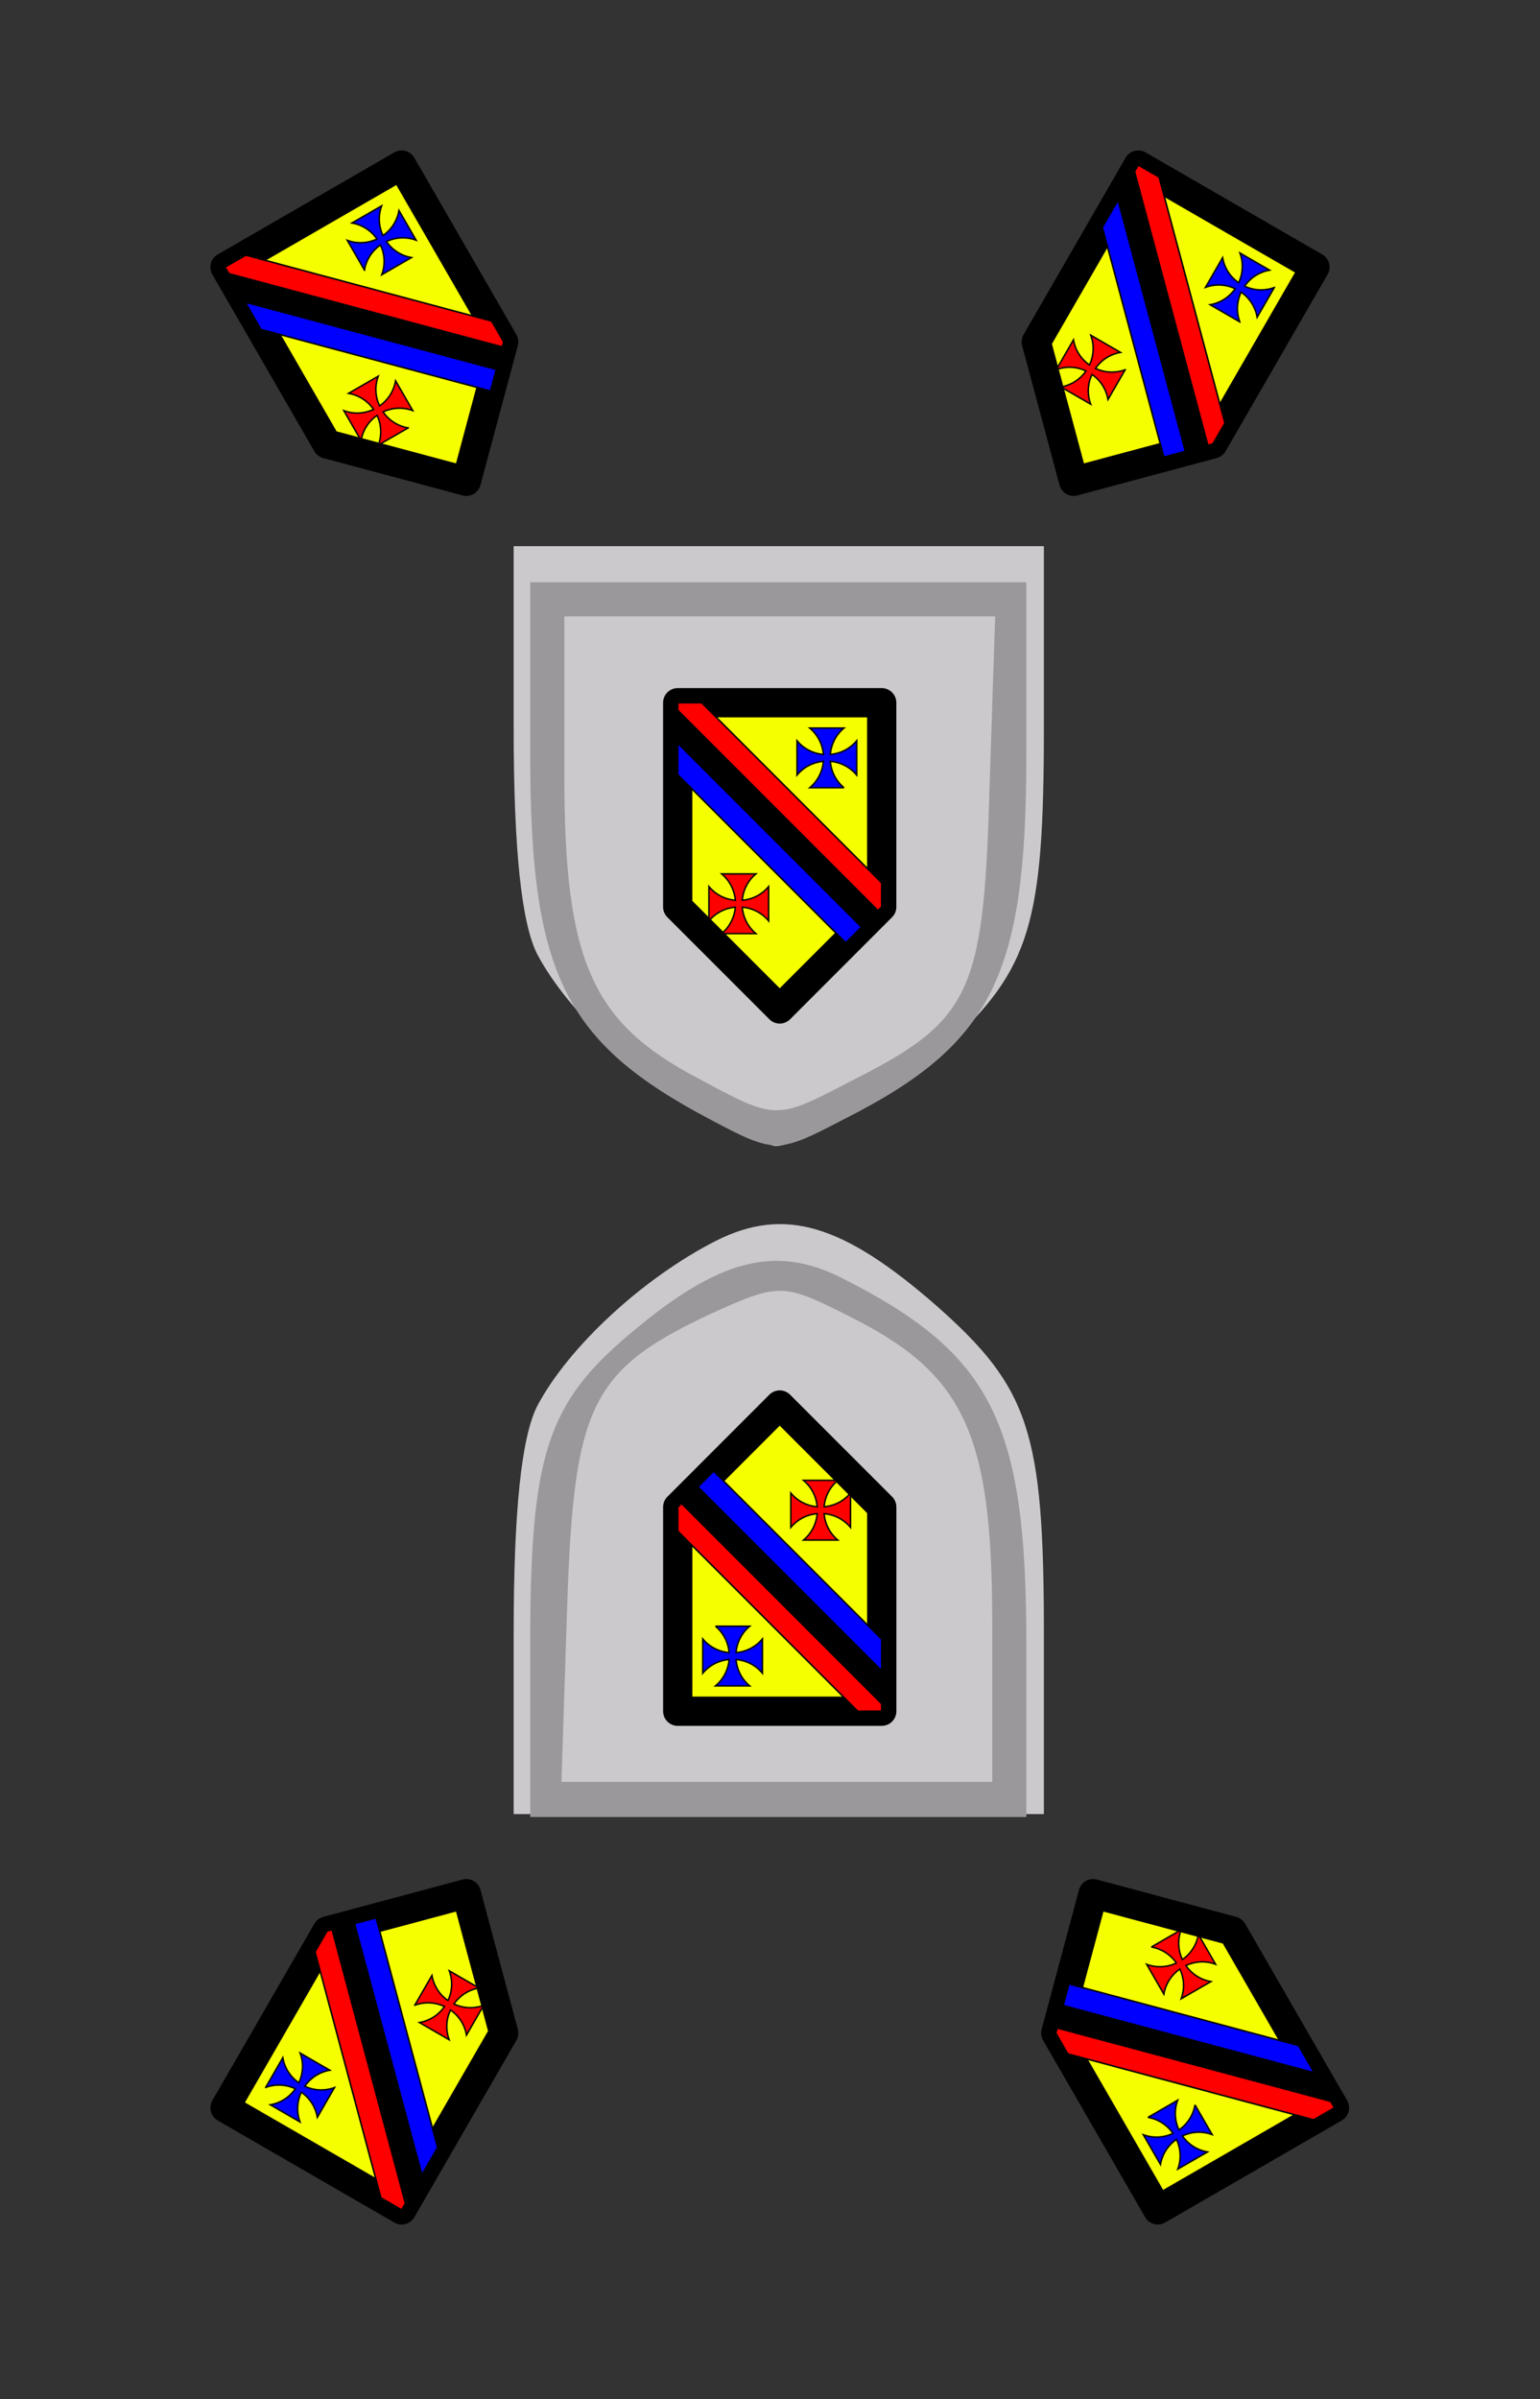 <svg xmlns="http://www.w3.org/2000/svg" xmlns:xlink="http://www.w3.org/1999/xlink" width="158" height="246" xmlns:v="https://vecta.io/nano"><rect width="100%" height="100%" fill="#333333" stroke="none"/><path d="M52.7 167.5c0-12.6.8-20.1 2.4-23.3 3.2-6.1 10.9-13.2 18.4-17 7-3.5 13-1.7 22.6 6.7 9.5 8.4 11 12.9 11 33.6V186H79.9 52.7zm20.2-52.9c-7.1-3.7-14.7-10.9-17.8-16.8-1.6-3.2-2.4-10.7-2.4-23.2V56h27.2 27.2v18.6c0 20.1-1.4 24.7-9.9 32.6-5 4.6-15 10.4-17.7 10.3-.7-.1-3.7-1.4-6.6-2.9z" fill="#ccc9cc"/><path fill-rule="evenodd" d="M54.4 168.6c0-19.4 1.7-24.7 10.3-31.9 9-7.6 14.8-9.1 21.6-5.7 15.5 7.8 19 14.8 19 37.6v17.7H54.4zm47.4-2.2c0-19.2-2.8-25.4-14.2-31.2-7.1-3.6-7.5-3.7-14-.8-12.9 5.9-14.7 9.4-15.4 30l-.6 18.3h44.2v-16.3zm-28.9-51.6c-15-7.9-18.5-14.9-18.5-37.4V59.7h50.9v17.7c0 22.7-3.5 29.7-18.8 37.4-6.7 3.5-7 3.5-13.6 0zm14.5-4c12.1-6.1 13.5-8.9 14.1-29.3l.6-18.3H57.9v16.3c0 19 2.8 25.3 13.6 31 8.2 4.4 8 4.4 15.9.3z" fill="#9b989b"/><g stroke="#000" transform="matrix(3.779 0 0 3.779 68.034 70.553)" id="A"><path stroke-linejoin="round" fill="#f6ff00" d="M.396.397h5.539v5.539L3.166 8.705.396 5.936V.397" stroke-linecap="round" paint-order="stroke fill markers" stroke-width=".794"/><g stroke-width=".04"><use xlink:href="#C" fill="red"/><use xlink:href="#C" x="2.391" y="-3.957" fill="#00f"/></g><g stroke-linejoin="round" stroke-width=".042"><path d="M.396 1.494v.855l4.563 4.563.428-.428z" fill="#00f"/><path d="M.396.62v.855l5 5 .428-.428z"/><path d="M.396.397V.6l5.438 5.437.101-.101v-.652L1.048.397z" fill="red"/></g></g><use xlink:href="#A" transform="rotate(150 83.921 153.113)"/><use xlink:href="#A" transform="rotate(330 -37.036 136.395)"/><use xlink:href="#A" transform="rotate(30 196.031 132.663)"/><use xlink:href="#A" transform="rotate(210 76.075 153.113)"/><use xlink:href="#A" transform="rotate(180 79.998 123.754)"/><defs ><path id="C" d="M1.588 5.04a1.04 1.04 0 0 1 .372.716 1.04 1.04 0 0 1-.716-.372v.933a1.04 1.04 0 0 1 .716-.372 1.04 1.04 0 0 1-.372.716h.933a1.04 1.04 0 0 1-.372-.716 1.04 1.04 0 0 1 .716.372v-.933a1.04 1.04 0 0 1-.716.372 1.04 1.04 0 0 1 .372-.716z"/></defs></svg>